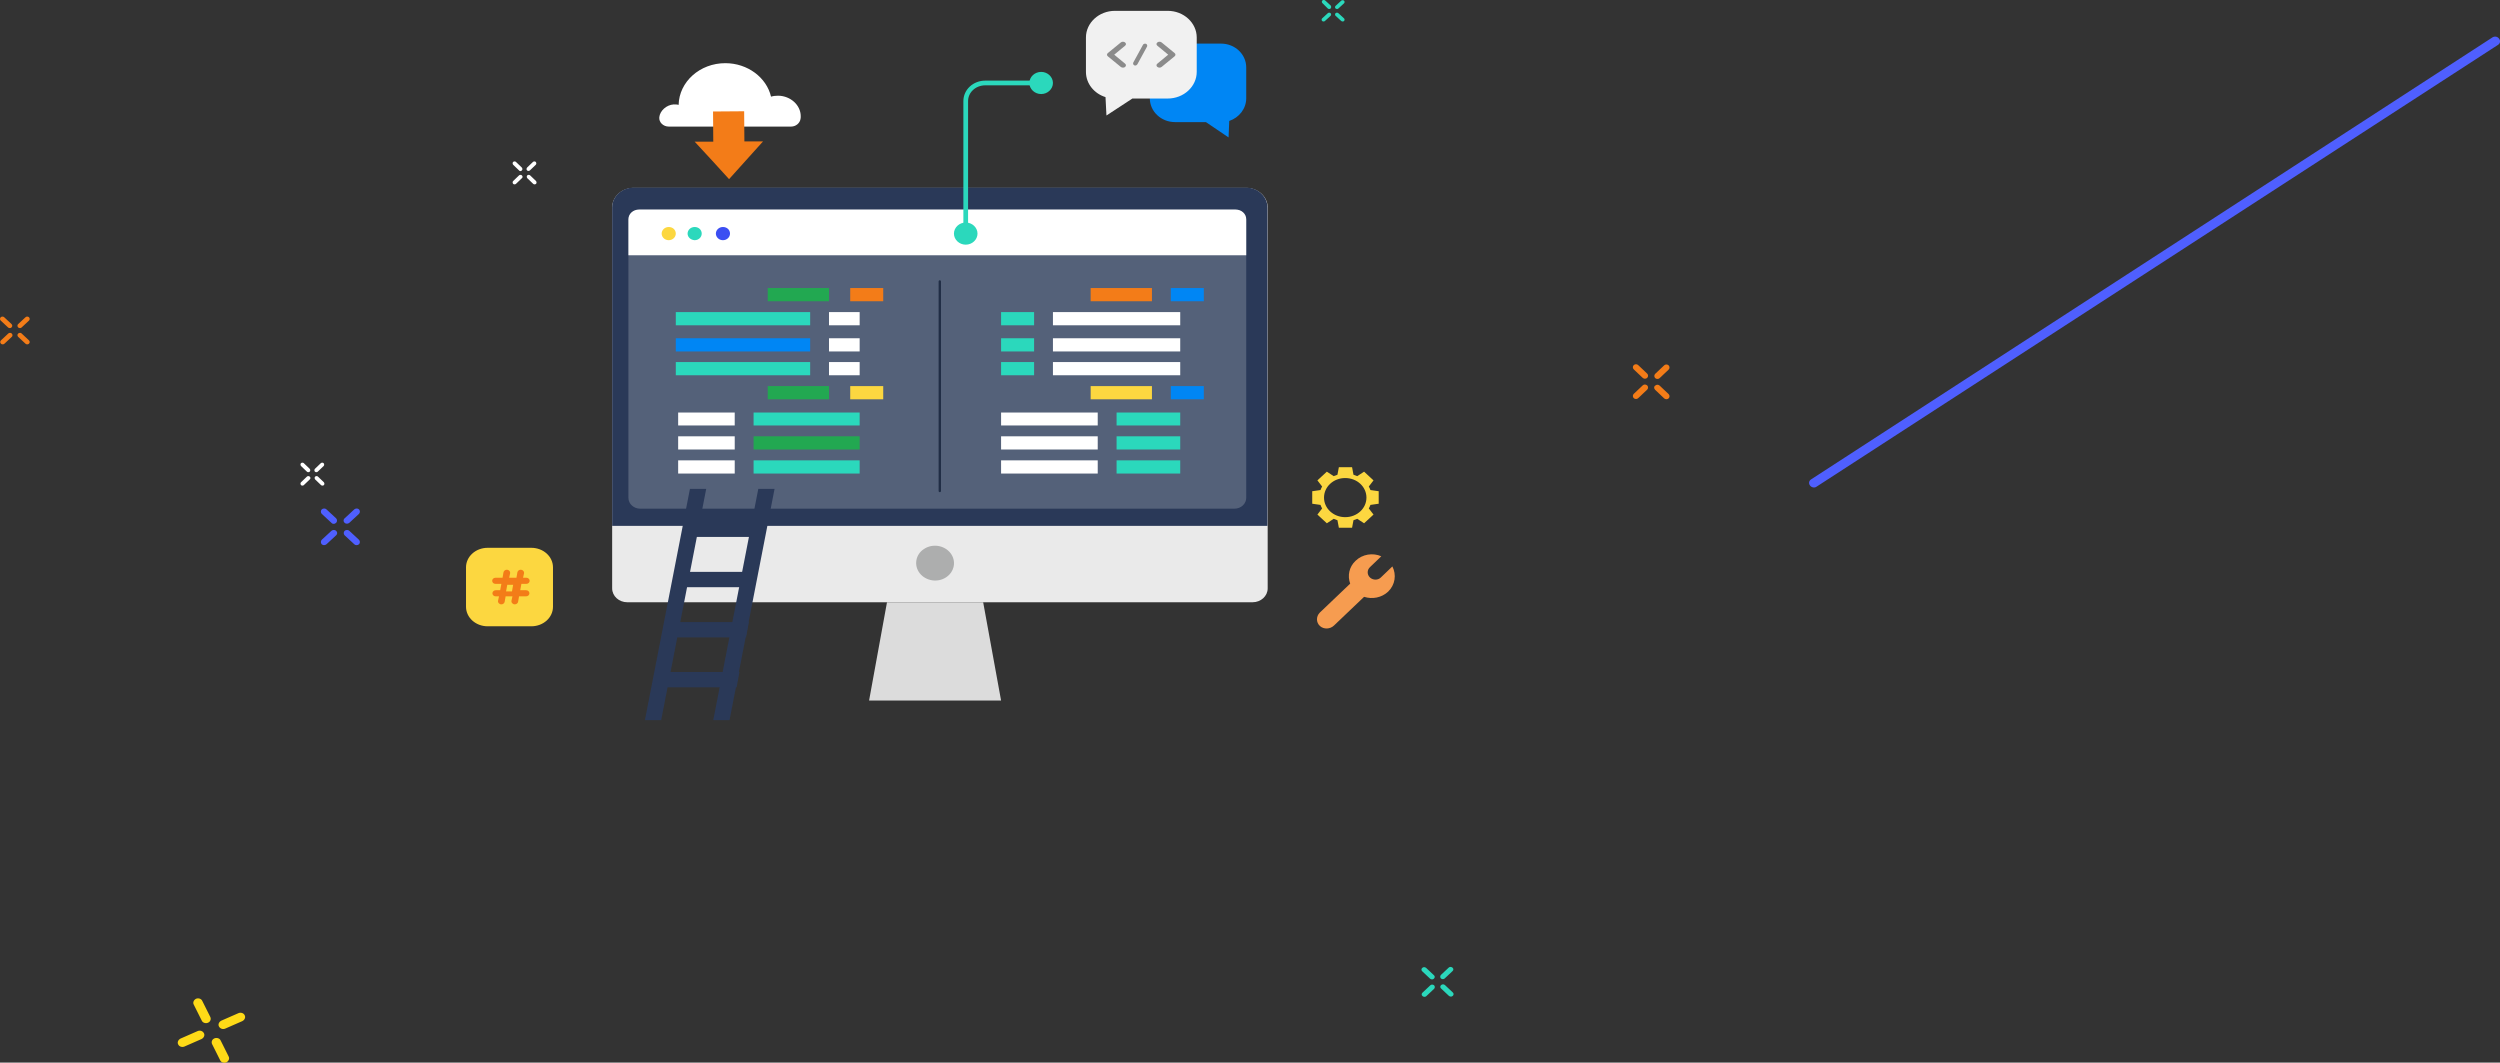 <?xml version="1.0" encoding="utf-8"?>
<!-- Generator: Adobe Illustrator 23.0.1, SVG Export Plug-In . SVG Version: 6.00 Build 0)  -->
<svg version="1.1" id="圖層_1" xmlns="http://www.w3.org/2000/svg" xmlns:xlink="http://www.w3.org/1999/xlink" x="0px" y="0px"
	 viewBox="0 0 1060.6 450.8" style="enable-background:new 0 0 1060.6 450.8;" xml:space="preserve">
<rect x="0" y="0" width="1060.6" height="450.8" fill="#333333" stroke="none"/>
<style type="text/css">
	.st0{fill:#4F5FFF;}
	.st1{fill:#F37C18;}
	.st2{fill-rule:evenodd;clip-rule:evenodd;fill:#0086F4;}
	.st3{fill-rule:evenodd;clip-rule:evenodd;fill:#F1F1F1;}
	.st4{opacity:0.611;}
	.st5{fill:#4A4A4A;}
	.st6{fill-rule:evenodd;clip-rule:evenodd;fill:#EAEAEA;}
	.st7{fill-rule:evenodd;clip-rule:evenodd;fill:#ADAEAE;}
	.st8{fill-rule:evenodd;clip-rule:evenodd;fill:#2A3958;}
	.st9{fill-rule:evenodd;clip-rule:evenodd;fill:#546179;}
	.st10{fill-rule:evenodd;clip-rule:evenodd;fill:#DCDCDC;}
	.st11{fill-rule:evenodd;clip-rule:evenodd;fill:#FFFFFF;}
	.st12{fill-rule:evenodd;clip-rule:evenodd;fill:#3B4EF2;}
	.st13{fill-rule:evenodd;clip-rule:evenodd;fill:#2BD8BC;}
	.st14{fill-rule:evenodd;clip-rule:evenodd;fill:#FCD740;}
	.st15{fill-rule:evenodd;clip-rule:evenodd;fill:#F37C18;}
	.st16{fill-rule:evenodd;clip-rule:evenodd;fill:#22A851;}
	.st17{fill:none;stroke:#202D45;stroke-linecap:round;stroke-linejoin:round;}
	.st18{fill-rule:evenodd;clip-rule:evenodd;fill:#F69C50;}
	.st19{fill:none;stroke:#2BD8BC;stroke-width:2;}
	.st20{fill-rule:evenodd;clip-rule:evenodd;fill:#2BD8BC;stroke:#2BD8BC;stroke-width:2;}
	.st21{fill:#2BD8BC;}
	.st22{fill:#FEDA17;}
</style>
<path class="st0" d="M146.2,221.8c0.5,0.5,1.4,0.5,2,0l4.1-3.8c0.5-0.5,0.5-1.4,0-1.9c-0.5-0.5-1.4-0.5-2,0l-4.1,3.8
	C145.6,220.4,145.6,221.3,146.2,221.8z"/>
<path class="st0" d="M146.2,225.2c-0.5,0.5-0.5,1.4,0,1.9l4.1,3.8c0.5,0.5,1.4,0.5,2,0c0.5-0.5,0.5-1.4,0-1.9l-4.1-3.8
	C147.7,224.7,146.8,224.7,146.2,225.2z"/>
<path class="st0" d="M142.6,225.2c-0.5-0.5-1.4-0.5-2,0l-4.1,3.8c-0.5,0.5-0.5,1.4,0,1.9c0.5,0.5,1.4,0.5,2,0l4.1-3.8
	C143.2,226.6,143.2,225.7,142.6,225.2z"/>
<path class="st0" d="M142.6,221.8c0.5-0.5,0.5-1.4,0-1.9l-4.1-3.8c-0.5-0.5-1.4-0.5-2,0c-0.5,0.5-0.5,1.4,0,1.9l4.1,3.8
	C141.1,222.4,142,222.4,142.6,221.8z"/>
<path class="st1" d="M7.7,138.9c0.4,0.4,1.1,0.4,1.5,0l3.1-2.9c0.4-0.4,0.4-1,0-1.4c-0.4-0.4-1.1-0.4-1.5,0l-3.1,2.9
	C7.3,137.8,7.3,138.5,7.7,138.9z"/>
<path class="st1" d="M7.7,141.5c-0.4,0.4-0.4,1,0,1.4l3.1,2.9c0.4,0.4,1.1,0.4,1.5,0c0.4-0.4,0.4-1,0-1.4l-3.1-2.9
	C8.9,141.1,8.2,141.1,7.7,141.5z"/>
<path class="st1" d="M5,141.5c-0.4-0.4-1.1-0.4-1.5,0l-3.1,2.9c-0.4,0.4-0.4,1,0,1.4c0.4,0.4,1.1,0.4,1.5,0l3.1-2.9
	C5.4,142.6,5.4,141.9,5,141.5z"/>
<path class="st1" d="M4.9,138.9c0.4-0.4,0.4-1,0-1.4l-3.1-2.9c-0.4-0.4-1.1-0.4-1.5,0s-0.4,1,0,1.4l3.1,2.9
	C3.8,139.3,4.5,139.3,4.9,138.9z"/>
<path class="st2" d="M498.4,18.5H518c5.9,0,10.7,4.5,10.7,10.1v13.1c0,4.4-3,8.2-7.2,9.6l-0.3,7l-9.6-6.5h-13.1
	c-5.9,0-10.7-4.5-10.7-10.1V28.6C487.7,23,492.5,18.5,498.4,18.5z"/>
<path class="st3" d="M473,4.6h22.4c6.8,0,12.3,5.1,12.3,11.3v14.6c0,6.2-5.5,11.3-12.3,11.3h-15l-11,7.2l-0.4-7.8
	c-4.8-1.5-8.3-5.7-8.3-10.7V15.9C460.7,9.7,466.2,4.6,473,4.6z"/>
<g class="st4">
	<path class="st5" d="M476.4,28.7c-0.3,0-0.6-0.1-0.9-0.3l-5.5-4.5c-0.5-0.4-0.5-1,0-1.4l5.5-4.5c0.5-0.4,1.3-0.4,1.8,0
		c0.5,0.4,0.5,1,0,1.4l-4.6,3.8l4.6,3.8c0.5,0.4,0.5,1,0,1.4C477.1,28.6,476.8,28.7,476.4,28.7z"/>
	<path class="st5" d="M491.9,28.7c-0.3,0-0.6-0.1-0.9-0.3c-0.5-0.4-0.5-1,0-1.4l4.6-3.8l-4.6-3.8c-0.5-0.4-0.5-1,0-1.4
		c0.5-0.4,1.3-0.4,1.8,0l5.5,4.5c0.5,0.4,0.5,1,0,1.4l-5.5,4.5C492.6,28.6,492.2,28.7,491.9,28.7z"/>
	<path class="st5" d="M481.6,27.8c-0.1,0-0.3,0-0.4-0.1c-0.5-0.2-0.6-0.8-0.4-1.2l4.1-7.5c0.2-0.4,0.8-0.6,1.3-0.4
		c0.5,0.2,0.6,0.8,0.4,1.2l-4.1,7.5C482.3,27.6,482,27.8,481.6,27.8z"/>
</g>
<path class="st6" d="M259.7,88v161.6c0,3.3,2.9,5.9,6.4,5.9h265.3c3.5,0,6.4-2.6,6.4-5.9V88c0-0.1,0-0.2,0-0.3c-0.2-4.3-4-7.8-8.7-8
	c-0.1,0-0.2,0-0.4,0H268.8c-0.1,0-0.2,0-0.4,0c-4.7,0.2-8.5,3.7-8.7,8C259.7,87.8,259.7,87.9,259.7,88z"/>
<path class="st7" d="M390.2,243.2c-2.6-3.3-1.8-8,1.8-10.3c3.6-2.4,8.6-1.6,11.2,1.7c2.6,3.3,1.8,7.9-1.8,10.3
	C397.8,247.3,392.8,246.5,390.2,243.2z"/>
<path class="st8" d="M537.7,88v135.1h-278V88c0-4.6,4.1-8.4,9.1-8.4h259.9C533.6,79.6,537.7,83.4,537.7,88z"/>
<path class="st9" d="M528.7,93.5v117.7c0,2.5-2.2,4.6-5,4.6H271.6c-2.7,0-5-2-5-4.6V93.5c0-2.5,2.2-4.6,5-4.6h252.1
	C526.5,88.9,528.7,90.9,528.7,93.5z"/>
<path class="st10" d="M368.7,297.2h56l-7.6-41.7h-40.8L368.7,297.2z"/>
<path class="st11" d="M266.7,108.3h262V93c0-2.3-2-4.1-4.5-4.1H271.1c-2.5,0-4.5,1.8-4.5,4.1V108.3z"/>
<path class="st12" d="M303.7,99.1c0-1.5,1.3-2.8,3-2.8s3,1.2,3,2.8c0,1.5-1.3,2.8-3,2.8S303.7,100.6,303.7,99.1z"/>
<path class="st13" d="M291.7,99.1c0-1.5,1.3-2.8,3-2.8c1.7,0,3,1.2,3,2.8c0,1.5-1.3,2.8-3,2.8C293,101.8,291.7,100.6,291.7,99.1z"/>
<path class="st14" d="M280.7,99.1c0-1.5,1.3-2.8,3-2.8s3,1.2,3,2.8c0,1.5-1.3,2.8-3,2.8S280.7,100.6,280.7,99.1z"/>
<path class="st2" d="M510.7,127.8h-14v-5.6h14V127.8z"/>
<path class="st15" d="M488.7,127.8h-26v-5.6h26V127.8z"/>
<path class="st11" d="M500.7,138h-54v-5.6h54V138z"/>
<path class="st13" d="M438.7,138h-14v-5.6h14V138z"/>
<path class="st11" d="M500.7,149.1h-54v-5.6h54V149.1z"/>
<path class="st13" d="M438.7,149.1h-14v-5.6h14V149.1z"/>
<path class="st11" d="M500.7,159.2h-54v-5.6h54V159.2z"/>
<path class="st13" d="M438.7,159.2h-14v-5.6h14V159.2z"/>
<path class="st2" d="M510.7,169.4h-14v-5.6h14V169.4z"/>
<path class="st14" d="M488.7,169.4h-26v-5.6h26V169.4z"/>
<path class="st13" d="M500.7,180.5h-27V175h27V180.5z"/>
<path class="st11" d="M465.7,180.5h-41V175h41V180.5z"/>
<path class="st13" d="M500.7,190.7h-27v-5.6h27V190.7z"/>
<path class="st11" d="M465.7,190.7h-41v-5.6h41V190.7z"/>
<path class="st13" d="M500.7,200.9h-27v-5.6h27V200.9z"/>
<path class="st11" d="M465.7,200.9h-41v-5.6h41V200.9z"/>
<path class="st15" d="M374.7,127.8h-14v-5.6h14V127.8z"/>
<path class="st16" d="M351.7,127.8h-26v-5.6h26V127.8z"/>
<path class="st11" d="M364.7,138h-13v-5.6h13V138z"/>
<path class="st13" d="M343.7,138h-57v-5.6h57V138z"/>
<path class="st11" d="M364.7,149.1h-13v-5.6h13V149.1z"/>
<path class="st2" d="M343.7,149.1h-57v-5.6h57V149.1z"/>
<path class="st11" d="M364.7,159.2h-13v-5.6h13V159.2z"/>
<path class="st13" d="M343.7,159.2h-57v-5.6h57V159.2z"/>
<path class="st14" d="M374.7,169.4h-14v-5.6h14V169.4z"/>
<path class="st16" d="M351.7,169.4h-26v-5.6h26V169.4z"/>
<path class="st13" d="M364.7,180.5h-45V175h45V180.5z"/>
<path class="st11" d="M311.7,180.5h-24V175h24V180.5z"/>
<path class="st16" d="M364.7,190.7h-45v-5.6h45V190.7z"/>
<path class="st11" d="M311.7,190.7h-24v-5.6h24V190.7z"/>
<path class="st13" d="M364.7,200.9h-45v-5.6h45V200.9z"/>
<path class="st11" d="M311.7,200.9h-24v-5.6h24V200.9z"/>
<path class="st17" d="M398.7,119.4v88.9"/>
<path class="st11" d="M283.7,53.7c-2.3,0-4.2-1.8-4-3.9c0,0,0-0.1,0-0.1c0.3-2.7,3-5.2,6.1-5.4c0.7,0,1.5,0,2.1,0.2
	c0.2-9.8,9-17.7,19.8-17.7c9.5,0,17.5,6.1,19.4,14.2c1-0.3,2-0.4,3.1-0.4c5.2,0.1,9.5,4,9.5,8.7c0,0.4,0,0.8-0.1,1.2
	c-0.3,1.8-2,3.2-4,3.2H283.7z"/>
<path class="st11" d="M133.6,200.1c0.3,0.3,0.9,0.3,1.2,0l2.5-2.4c0.3-0.3,0.3-0.8,0-1.2c-0.3-0.3-0.9-0.3-1.2,0l-2.5,2.4
	C133.3,199.2,133.3,199.8,133.6,200.1z"/>
<path class="st11" d="M133.7,202.2c-0.3,0.3-0.3,0.8,0,1.2l2.5,2.4c0.3,0.3,0.9,0.3,1.2,0c0.3-0.3,0.3-0.8,0-1.2l-2.5-2.4
	C134.6,201.9,134,201.9,133.7,202.2z"/>
<path class="st11" d="M131.4,202.2c-0.3-0.3-0.9-0.3-1.2,0l-2.5,2.4c-0.3,0.3-0.3,0.8,0,1.2c0.3,0.3,0.9,0.3,1.2,0l2.5-2.4
	C131.8,203.1,131.8,202.5,131.4,202.2z"/>
<path class="st11" d="M131.4,200.1c0.3-0.3,0.3-0.8,0-1.2l-2.5-2.4c-0.3-0.3-0.9-0.3-1.2,0c-0.3,0.3-0.3,0.8,0,1.2l2.5,2.4
	C130.5,200.4,131,200.4,131.4,200.1z"/>
<path class="st15" d="M302.6,60.1l-0.1-12.8l13.2-0.1l0.1,12.8l7.9,0l-7.2,8l-7.2,8L302,68l-7.3-7.9L302.6,60.1z"/>
<path class="st14" d="M570.7,219.4c5,0,9-3.7,9-8.3c0-4.6-4-8.3-9-8.3s-9,3.7-9,8.3C561.7,215.7,565.7,219.4,570.7,219.4z
	 M556.7,213.7v-5.3l3.5-0.5c0.2-0.5,0.4-1,0.7-1.5l-2-2.6l4-3.7l2.9,1.9c0.5-0.2,1-0.4,1.6-0.6l0.6-3.2h2.8h2.8l0.6,3.2
	c0.5,0.2,1.1,0.4,1.6,0.6l2.9-1.9l4,3.7l-2,2.6c0.3,0.5,0.5,1,0.7,1.5l3.5,0.5v5.3l-3.5,0.5c-0.2,0.5-0.4,1-0.7,1.5l2,2.6l-4,3.7
	l-2.9-1.9c-0.5,0.2-1,0.4-1.6,0.6l-0.6,3.2h-2.8h-2.8l-0.6-3.2c-0.5-0.2-1.1-0.4-1.6-0.6l-2.9,1.9l-4-3.7l2-2.6
	c-0.3-0.5-0.5-1-0.7-1.5L556.7,213.7z"/>
<path class="st18" d="M586,236l-4.8,4.6c-1.3,1.2-1.3,3.2,0,4.4c1.3,1.2,3.4,1.2,4.6,0l4.9-4.7c1.8,3.5,1.2,7.8-1.8,10.7
	c-2.8,2.6-6.7,3.3-10.2,2.2l-12.8,12.2c-1.6,1.5-4.2,1.7-5.9,0.2c-1.7-1.5-1.7-4.1-0.1-5.7l12.9-12.3c-1.2-3.3-0.5-7.1,2.3-9.7
	C578,235.1,582.4,234.4,586,236z"/>
<path class="st8" d="M280.5,305.5h-6.9l19.1-98.1h6.9L280.5,305.5z"/>
<path class="st8" d="M309.5,305.5h-6.9l19.1-98.1h6.9L309.5,305.5z"/>
<path class="st8" d="M276.7,291.6l1.2-6.5h35.8l-1.2,6.5H276.7z"/>
<path class="st8" d="M280.7,270.4l1.2-6.5h35.8l-1.2,6.5H280.7z"/>
<path class="st8" d="M285.7,249.1l1.1-6.5h31.9l-1.1,6.5H285.7z"/>
<path class="st8" d="M289.7,227.8l1.1-6.5h31.9l-1.1,6.5H289.7z"/>
<path class="st14" d="M206.9,232.4h18.5c5.1,0,9.2,3.7,9.2,8.3v16.7c0,4.6-4.1,8.3-9.2,8.3h-18.5c-5.1,0-9.2-3.7-9.2-8.3v-16.7
	C197.7,236.1,201.8,232.4,206.9,232.4z"/>
<path class="st15" d="M217.2,250.9h-2.5l0.5-2.8h2.5L217.2,250.9z M223.3,247.7c0.8,0,1.4-0.6,1.4-1.3v0c0-0.7-0.6-1.3-1.4-1.3h-1.4
	l0.4-1.8c0.2-0.8-0.5-1.6-1.4-1.6c-0.7,0-1.3,0.5-1.4,1.1l-0.4,2.3H216l0.4-1.8c0.2-0.8-0.5-1.6-1.4-1.6c-0.7,0-1.3,0.5-1.4,1.1
	l-0.4,2.3h-3c-0.8,0-1.4,0.6-1.4,1.3v0c0,0.7,0.6,1.3,1.4,1.3h2.5l-0.5,2.7h-1.9c-0.8,0-1.4,0.6-1.4,1.3v0c0,0.7,0.6,1.3,1.4,1.3
	h1.4l-0.4,1.8c-0.2,0.8,0.5,1.6,1.4,1.6c0.7,0,1.3-0.5,1.4-1.1l0.4-2.3h2.9l-0.4,1.8c-0.2,0.8,0.5,1.6,1.4,1.6
	c0.7,0,1.3-0.5,1.4-1.1l0.4-2.3h3c0.8,0,1.4-0.6,1.4-1.3v0c0-0.7-0.6-1.3-1.4-1.3h-2.5l0.5-2.7H223.3z"/>
<path class="st19" d="M437.7,35.2h-19.7c-4.6,0-8.3,3.4-8.3,7.7v52.5"/>
<path class="st20" d="M437.7,35.2c0-2,1.8-3.7,4-3.7c2.2,0,4,1.7,4,3.7s-1.8,3.7-4,3.7C439.5,38.9,437.7,37.2,437.7,35.2z"/>
<path class="st20" d="M405.7,99.1c0-2,1.8-3.7,4-3.7c2.2,0,4,1.7,4,3.7c0,2-1.8,3.7-4,3.7C407.5,102.8,405.7,101.1,405.7,99.1z"/>
<path class="st21" d="M611.3,415.1c0.5,0.4,1.2,0.4,1.6,0l3.3-3.1c0.5-0.4,0.5-1.1,0-1.5c-0.5-0.4-1.2-0.4-1.6,0l-3.3,3.1
	C610.9,414,610.9,414.7,611.3,415.1z"/>
<path class="st21" d="M611.4,417.9c-0.5,0.4-0.5,1.1,0,1.5l3.3,3.1c0.5,0.4,1.2,0.4,1.6,0c0.5-0.4,0.5-1.1,0-1.5l-3.3-3.1
	C612.6,417.5,611.8,417.5,611.4,417.9z"/>
<path class="st21" d="M608.4,418c-0.5-0.4-1.2-0.4-1.6,0l-3.3,3.1c-0.5,0.4-0.5,1.1,0,1.5c0.5,0.4,1.2,0.4,1.6,0l3.3-3.1
	C608.8,419.1,608.8,418.4,608.4,418z"/>
<path class="st21" d="M608.3,415.2c0.5-0.4,0.5-1.1,0-1.5l-3.3-3.1c-0.5-0.4-1.2-0.4-1.6,0c-0.5,0.4-0.5,1.1,0,1.5l3.3,3.1
	C607.2,415.6,607.9,415.6,608.3,415.2z"/>
<path class="st11" d="M223.6,72.3c0.3,0.3,0.9,0.3,1.2,0l2.5-2.4c0.3-0.3,0.3-0.8,0-1.2c-0.3-0.3-0.9-0.3-1.2,0l-2.5,2.4
	C223.3,71.5,223.3,72,223.6,72.3z"/>
<path class="st11" d="M223.7,74.4c-0.3,0.3-0.3,0.8,0,1.2l2.5,2.4c0.3,0.3,0.9,0.3,1.2,0c0.3-0.3,0.3-0.8,0-1.2l-2.5-2.4
	C224.6,74.1,224,74.1,223.7,74.4z"/>
<path class="st11" d="M221.4,74.4c-0.3-0.3-0.9-0.3-1.2,0l-2.5,2.4c-0.3,0.3-0.3,0.8,0,1.2c0.3,0.3,0.9,0.3,1.2,0l2.5-2.4
	C221.8,75.3,221.8,74.8,221.4,74.4z"/>
<path class="st11" d="M221.4,72.3c0.3-0.3,0.3-0.8,0-1.2l-2.5-2.4c-0.3-0.3-0.9-0.3-1.2,0c-0.3,0.3-0.3,0.8,0,1.2l2.5,2.4
	C220.5,72.7,221,72.7,221.4,72.3z"/>
<path class="st0" d="M1057.5,15.8L768.3,203.4c-0.9,0.6-1.1,1.7-0.4,2.6l0,0c0.6,0.8,1.9,1.1,2.7,0.5l289.2-187.5
	c0.9-0.6,1.1-1.7,0.4-2.6l0,0C1059.6,15.5,1058.4,15.3,1057.5,15.8z"/>
<path class="st1" d="M698.8,160.3c-0.5,0.5-1.4,0.5-1.9,0l-3.8-3.6c-0.5-0.5-0.5-1.3,0-1.8c0.5-0.5,1.4-0.5,1.9,0l3.8,3.6
	C699.3,159,699.3,159.8,698.8,160.3z"/>
<path class="st1" d="M698.8,163.5c0.5,0.5,0.5,1.3,0,1.8l-3.8,3.6c-0.5,0.5-1.4,0.5-1.9,0c-0.5-0.5-0.5-1.3,0-1.8l3.8-3.6
	C697.4,163,698.2,163,698.8,163.5z"/>
<path class="st1" d="M702.2,163.6c0.5-0.5,1.4-0.5,1.9,0l3.8,3.6c0.5,0.5,0.5,1.3,0,1.8c-0.5,0.5-1.4,0.5-1.9,0l-3.8-3.6
	C701.6,164.8,701.6,164,702.2,163.6z"/>
<path class="st1" d="M702.2,160.4c-0.5-0.5-0.5-1.3,0-1.8l3.8-3.6c0.5-0.5,1.4-0.5,1.9,0s0.5,1.3,0,1.8l-3.8,3.6
	C703.6,160.9,702.7,160.9,702.2,160.4z"/>
<path class="st21" d="M564.5,3.6c-0.3,0.3-0.9,0.3-1.2,0L561,1.3c-0.3-0.3-0.3-0.8,0-1.1c0.3-0.3,0.8-0.3,1.2,0l2.4,2.2
	C564.8,2.8,564.8,3.3,564.5,3.6z"/>
<path class="st21" d="M564.5,5.6c0.3,0.3,0.3,0.8,0,1.1l-2.4,2.2c-0.3,0.3-0.9,0.3-1.2,0c-0.3-0.3-0.3-0.8,0-1.1l2.4-2.2
	C563.6,5.3,564.2,5.3,564.5,5.6z"/>
<path class="st21" d="M566.6,5.6c0.3-0.3,0.9-0.3,1.2,0l2.4,2.2c0.3,0.3,0.3,0.8,0,1.1c-0.3,0.3-0.8,0.3-1.2,0l-2.4-2.2
	C566.3,6.4,566.3,5.9,566.6,5.6z"/>
<path class="st21" d="M566.6,3.6c-0.3-0.3-0.3-0.8,0-1.1l2.4-2.2c0.3-0.3,0.9-0.3,1.2,0c0.3,0.3,0.3,0.8,0,1.1l-2.4,2.2
	C567.5,3.9,567,3.9,566.6,3.6z"/>
<path class="st22" d="M88.2,433.9c-1,0.4-2.2,0-2.6-0.9l-3.4-6.8c-0.5-0.9,0-2,1-2.5c1-0.4,2.2,0,2.6,0.9l3.4,6.8
	C89.7,432.4,89.2,433.5,88.2,433.9z"/>
<path class="st22" d="M86.5,438.3c0.5,0.9,0,2-1,2.5l-7.3,3.2c-1,0.4-2.2,0-2.6-0.9c-0.5-0.9,0-2,1-2.5l7.3-3.2
	C84.9,437,86,437.4,86.5,438.3z"/>
<path class="st22" d="M91,440.5c1-0.4,2.2,0,2.6,0.9l3.4,6.8c0.5,0.9,0,2-1,2.5c-1,0.4-2.2,0-2.6-0.9l-3.4-6.8
	C89.5,442,90,440.9,91,440.5z"/>
<path class="st22" d="M92.9,435.5c-0.5-0.9,0-2,1-2.5l7.3-3.2c1-0.4,2.2,0,2.6,0.9c0.5,0.9,0,2-1,2.5l-7.3,3.2
	C94.5,436.8,93.4,436.4,92.9,435.5z"/>
</svg>
